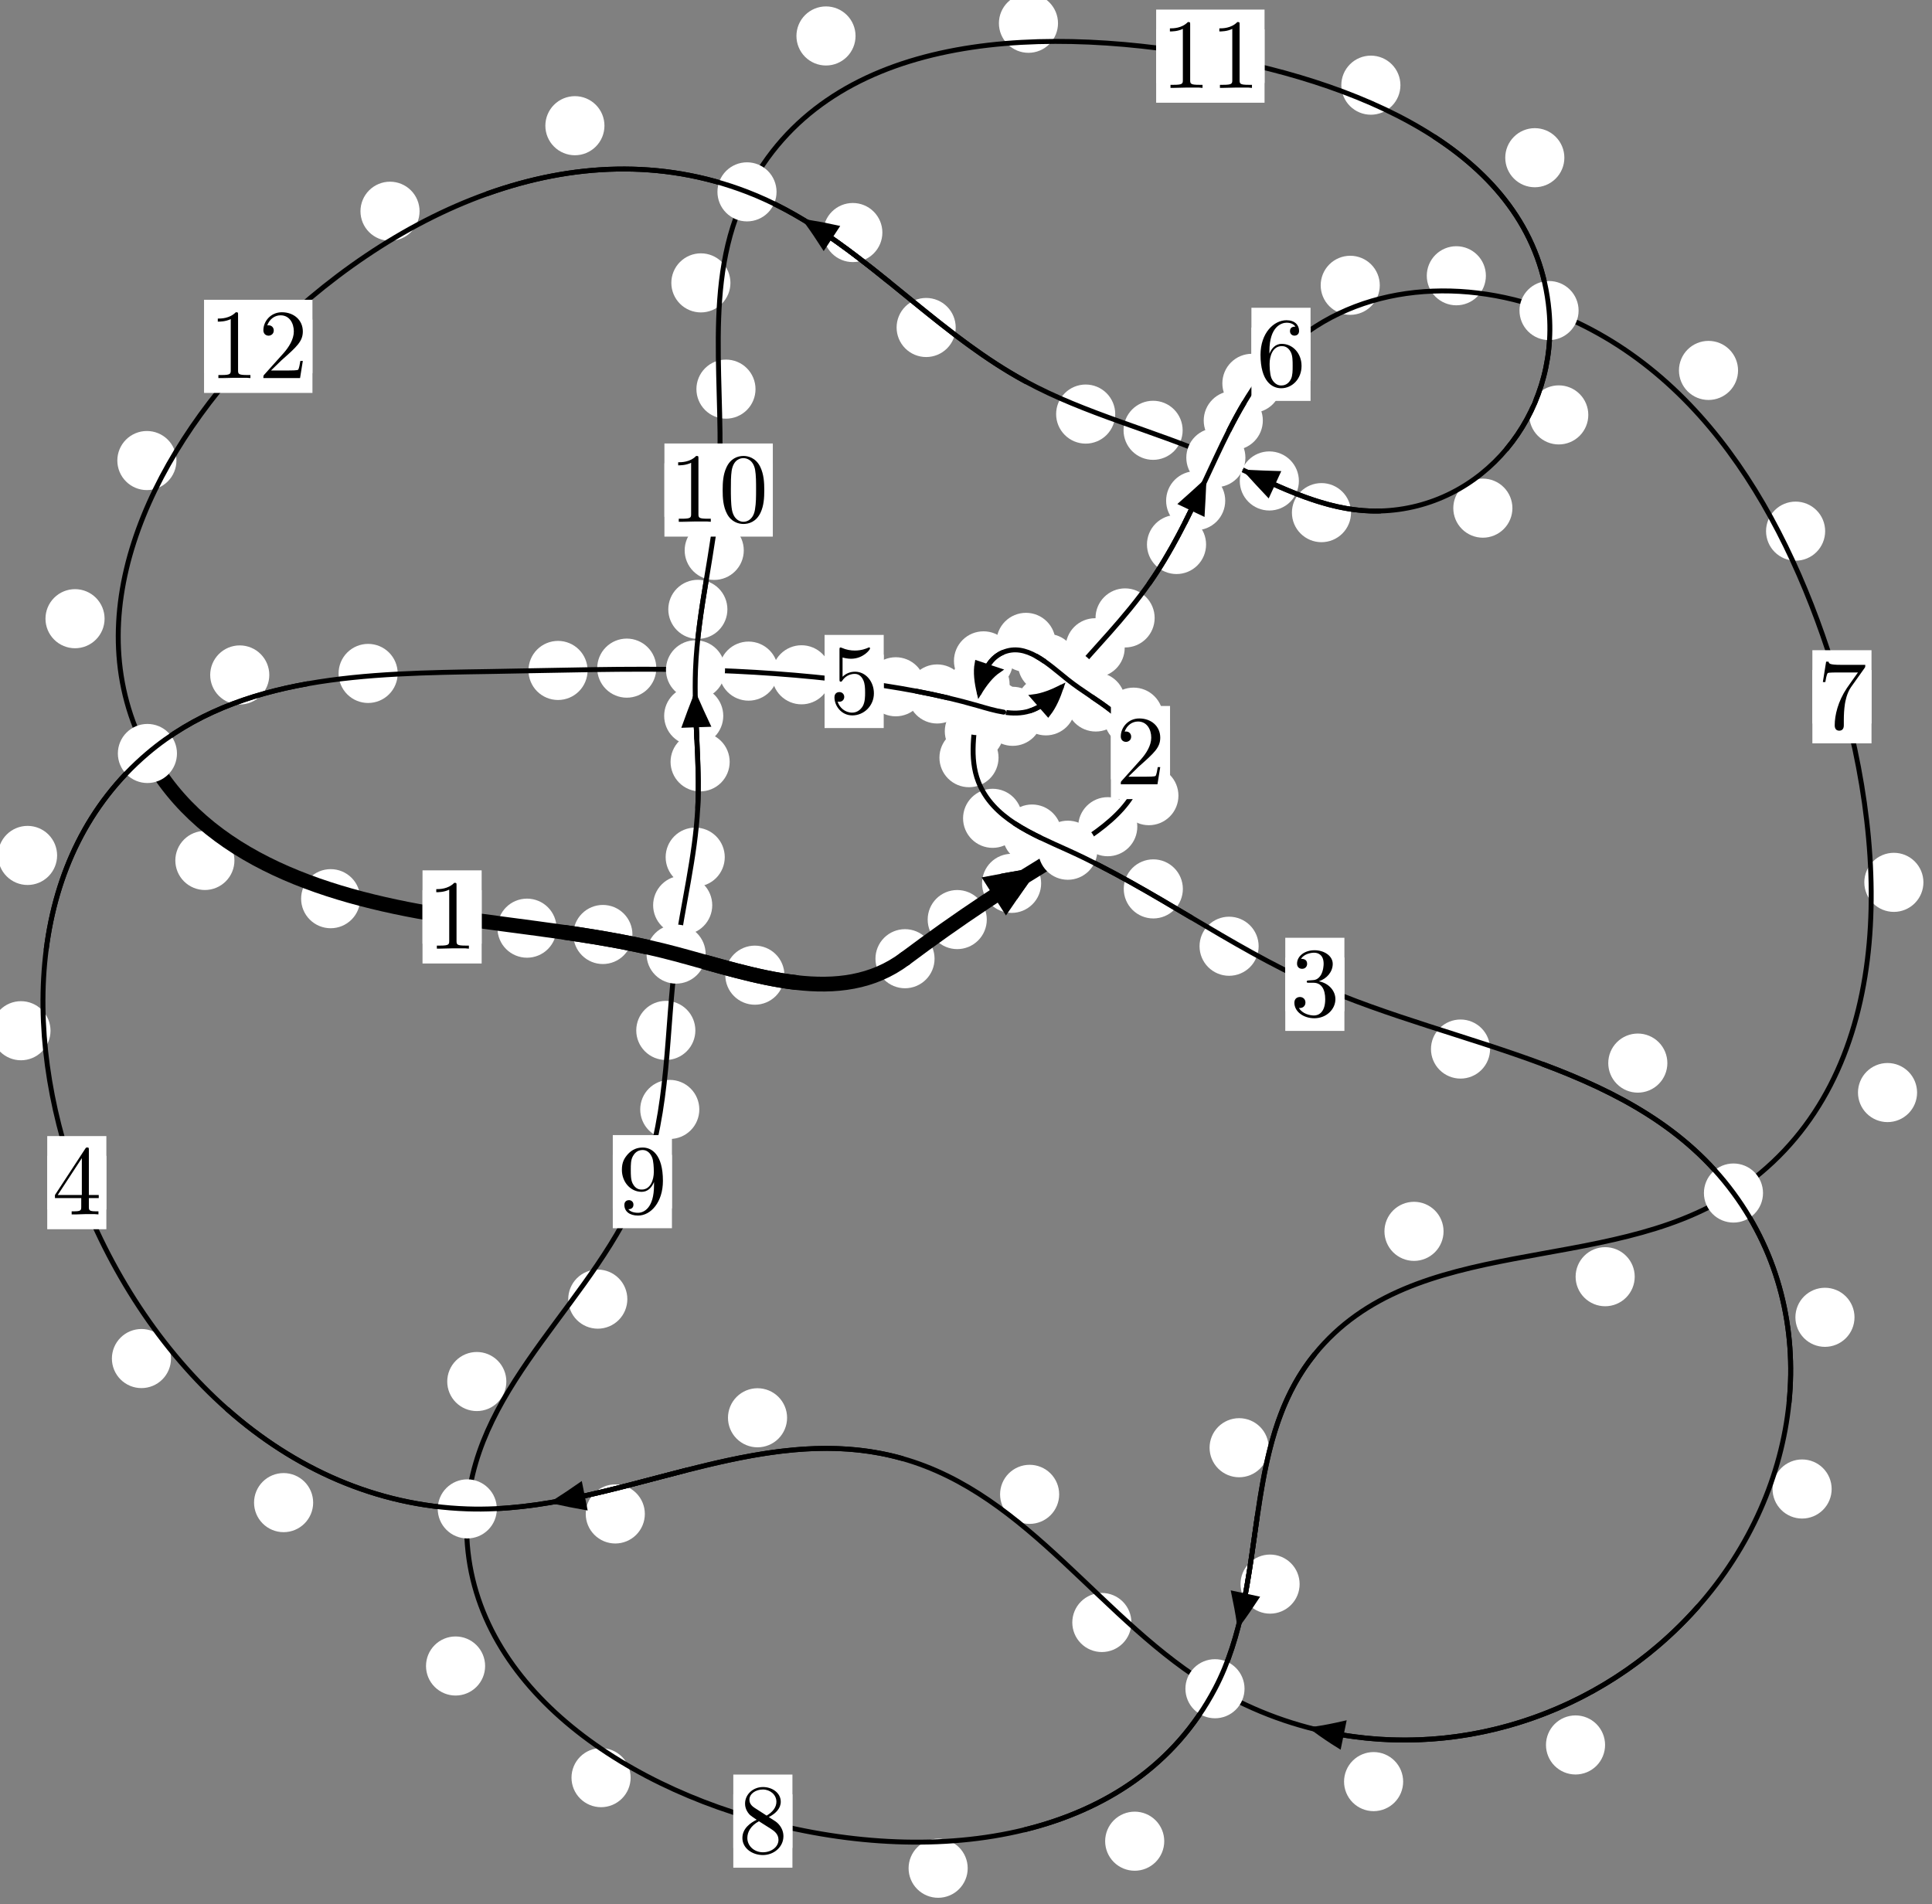 <?xml version="1.0"?>
<!-- Created by MetaPost 1.999 on 2021.07.05:2354 -->
<svg version="1.1" xmlns="http://www.w3.org/2000/svg" xmlns:xlink="http://www.w3.org/1999/xlink" width="195.403" height="192.596" viewBox="0 0 195.403 192.596">
<rect x="0" y="0" width="195.403" height="192.596" fill="#808080" stroke="none"/>
<!-- Original BoundingBox: -108.868408 -105.961380 86.534668 86.635117 -->
  <defs>
    <g transform="scale(0.01,0.01)" id="GLYPHcmr10_48">
      <path style="fill-rule: evenodd;" d="M460 -320C460 -400,455 -480,420 -554C374 -650,292 -666,250 -666C190 -666,117 -640,76 -547C44 -478,39 -400,39 -320C39 -245,43 -155,84 -79C127 2,200 22,249 22C303 22,379 1,423 -94C455 -163,460 -241,460 -320M249 -0C210 -0,151 -25,133 -121C122 -181,122 -273,122 -332C122 -396,122 -462,130 -516C149 -635,224 -644,249 -644C282 -644,348 -626,367 -527C377 -471,377 -395,377 -332C377 -257,377 -189,366 -125C351 -30,294 -0,249 -0"></path>
    </g>
    <g transform="scale(0.01,0.01)" id="GLYPHcmr10_49">
      <path style="fill-rule: evenodd;" d="M294 -640C294 -664,294 -666,271 -666C209 -602,121 -602,89 -602L89 -571C109 -571,168 -571,220 -597L220 -79C220 -43,217 -31,127 -31L95 -31L95 -0L257 -0L130 -3L217 -3L257 -3L297 -3L384 -3L419 -0L419 -31L387 -31C297 -31,294 -42,294 -79"></path>
    </g>
    <g transform="scale(0.01,0.01)" id="GLYPHcmr10_50">
      <path style="fill-rule: evenodd;" d="M127 -77L233 -180C389 -318,449 -372,449 -472C449 -586,359 -666,237 -666C124 -666,50 -574,50 -485C50 -429,100 -429,103 -429C120 -429,155 -441,155 -482C155 -508,137 -534,102 -534C94 -534,92 -534,89 -533C112 -598,166 -635,224 -635C315 -635,358 -554,358 -472C358 -392,308 -313,253 -251L61 -37C50 -26,50 -24,50 -0L421 -0L449 -174L424 -174C419 -144,412 -100,402 -85C395 -77,329 -77,307 -77"></path>
    </g>
    <g transform="scale(0.01,0.01)" id="GLYPHcmr10_51">
      <path style="fill-rule: evenodd;" d="M290 -352C372 -379,430 -449,430 -528C430 -610,342 -666,246 -666C145 -666,69 -606,69 -530C69 -497,91 -478,120 -478C151 -478,171 -500,171 -529C171 -579,124 -579,109 -579C140 -628,206 -641,242 -641C283 -641,338 -619,338 -529C338 -517,336 -459,310 -415C280 -367,246 -364,221 -363C213 -362,189 -360,182 -360C174 -359,167 -358,167 -348C167 -337,174 -337,191 -337L235 -337C317 -337,354 -269,354 -171C354 -35,285 -6,241 -6C198 -6,123 -23,88 -82C123 -77,154 -99,154 -137C154 -173,127 -193,98 -193C74 -193,42 -179,42 -135C42 -44,135 22,244 22C366 22,457 -69,457 -171C457 -253,394 -331,290 -352"></path>
    </g>
    <g transform="scale(0.01,0.01)" id="GLYPHcmr10_52">
      <path style="fill-rule: evenodd;" d="M294 -165L294 -78C294 -42,292 -31,218 -31L197 -31L197 -0L332 -0L238 -3L290 -3L332 -3L374 -3L427 -3L468 -0L468 -31L447 -31C373 -31,371 -42,371 -78L371 -165L471 -165L471 -196L371 -196L371 -651C371 -671,371 -677,355 -677C346 -677,343 -677,335 -665L28 -196L28 -165M300 -196L56 -196L300 -569"></path>
    </g>
    <g transform="scale(0.01,0.01)" id="GLYPHcmr10_53">
      <path style="fill-rule: evenodd;" d="M449 -201C449 -320,367 -420,259 -420C211 -420,168 -404,132 -369L132 -564C152 -558,185 -551,217 -551C340 -551,410 -642,410 -655C410 -661,407 -666,400 -666C399 -666,397 -666,392 -663C372 -654,323 -634,256 -634C216 -634,170 -641,123 -662C115 -665,113 -665,111 -665C101 -665,101 -657,101 -641L101 -345C101 -327,101 -319,115 -319C122 -319,124 -322,128 -328C139 -344,176 -398,257 -398C309 -398,334 -352,342 -334C358 -297,360 -258,360 -208C360 -173,360 -113,336 -71C312 -32,275 -6,229 -6C156 -6,99 -59,82 -118C85 -117,88 -116,99 -116C132 -116,149 -141,149 -165C149 -189,132 -214,99 -214C85 -214,50 -207,50 -161C50 -75,119 22,231 22C347 22,449 -74,449 -201"></path>
    </g>
    <g transform="scale(0.01,0.01)" id="GLYPHcmr10_54">
      <path style="fill-rule: evenodd;" d="M132 -328L132 -352C132 -605,256 -641,307 -641C331 -641,373 -635,395 -601C380 -601,340 -601,340 -556C340 -525,364 -510,386 -510C402 -510,432 -519,432 -558C432 -618,388 -666,305 -666C177 -666,42 -537,42 -316C42 -49,158 22,251 22C362 22,457 -72,457 -204C457 -331,368 -427,257 -427C189 -427,152 -376,132 -328M251 -6C188 -6,158 -66,152 -81C134 -128,134 -208,134 -226C134 -304,166 -404,256 -404C272 -404,318 -404,349 -342C367 -305,367 -254,367 -205C367 -157,367 -107,350 -71C320 -11,274 -6,251 -6"></path>
    </g>
    <g transform="scale(0.01,0.01)" id="GLYPHcmr10_55">
      <path style="fill-rule: evenodd;" d="M476 -609C485 -621,485 -623,485 -644L242 -644C120 -644,118 -657,114 -676L89 -676L56 -470L81 -470C84 -486,93 -549,106 -561C113 -567,191 -567,204 -567L411 -567C400 -551,321 -442,299 -409C209 -274,176 -135,176 -33C176 -23,176 22,222 22C268 22,268 -23,268 -33L268 -84C268 -139,271 -194,279 -248C283 -271,297 -357,341 -419"></path>
    </g>
    <g transform="scale(0.01,0.01)" id="GLYPHcmr10_56">
      <path style="fill-rule: evenodd;" d="M163 -457C117 -487,113 -521,113 -538C113 -599,178 -641,249 -641C322 -641,386 -589,386 -517C386 -460,347 -412,287 -377M309 -362C381 -399,430 -451,430 -517C430 -609,341 -666,250 -666C150 -666,69 -592,69 -499C69 -481,71 -436,113 -389C124 -377,161 -352,186 -335C128 -306,42 -250,42 -151C42 -45,144 22,249 22C362 22,457 -61,457 -168C457 -204,446 -249,408 -291C389 -312,373 -322,309 -362M209 -320L332 -242C360 -223,407 -193,407 -132C407 -58,332 -6,250 -6C164 -6,92 -68,92 -151C92 -209,124 -273,209 -320"></path>
    </g>
    <g transform="scale(0.01,0.01)" id="GLYPHcmr10_57">
      <path style="fill-rule: evenodd;" d="M367 -318L367 -286C367 -52,263 -6,205 -6C188 -6,134 -8,107 -42C151 -42,159 -71,159 -88C159 -119,135 -134,113 -134C97 -134,67 -125,67 -86C67 -19,121 22,206 22C335 22,457 -114,457 -329C457 -598,342 -666,253 -666C198 -666,149 -648,106 -603C65 -558,42 -516,42 -441C42 -316,130 -218,242 -218C303 -218,344 -260,367 -318M243 -241C227 -241,181 -241,150 -304C132 -341,132 -391,132 -440C132 -494,132 -541,153 -578C180 -628,218 -641,253 -641C299 -641,332 -607,349 -562C361 -530,365 -467,365 -421C365 -338,331 -241,243 -241"></path>
    </g>
  </defs>
  <path d="M99.804 93.014C99.804 92.222,99.489 91.462,98.928 90.901C98.368 90.341,97.607 90.026,96.815 90.026C96.022 90.026,95.262 90.341,94.701 90.901C94.141 91.462,93.826 92.222,93.826 93.014C93.826 93.807,94.141 94.567,94.701 95.128C95.262 95.688,96.022 96.003,96.815 96.003C97.607 96.003,98.368 95.688,98.928 95.128C99.489 94.567,99.804 93.807,99.804 93.014Z" style="fill: rgb(100%,100%,100%);stroke: none;"></path>
  <path d="M94.521 96.973C94.521 96.181,94.206 95.42,93.646 94.86C93.085 94.299,92.325 93.985,91.532 93.985C90.74 93.985,89.979 94.299,89.419 94.86C88.858 95.42,88.544 96.181,88.544 96.973C88.544 97.766,88.858 98.526,89.419 99.087C89.979 99.647,90.74 99.962,91.532 99.962C92.325 99.962,93.085 99.647,93.646 99.087C94.206 98.526,94.521 97.766,94.521 96.973Z" style="fill: rgb(100%,100%,100%);stroke: none;"></path>
  <path d="M115.027 83.621C115.027 82.828,114.712 82.068,114.151 81.508C113.591 80.947,112.831 80.632,112.038 80.632C111.245 80.632,110.485 80.947,109.925 81.508C109.364 82.068,109.049 82.828,109.049 83.621C109.049 84.414,109.364 85.174,109.925 85.734C110.485 86.295,111.245 86.61,112.038 86.61C112.831 86.61,113.591 86.295,114.151 85.734C114.712 85.174,115.027 84.414,115.027 83.621Z" style="fill: rgb(100%,100%,100%);stroke: none;"></path>
  <path d="M105.301 89.351C105.301 88.558,104.986 87.798,104.426 87.238C103.865 86.677,103.105 86.362,102.312 86.362C101.52 86.362,100.76 86.677,100.199 87.238C99.639 87.798,99.324 88.558,99.324 89.351C99.324 90.144,99.639 90.904,100.199 91.464C100.76 92.025,101.52 92.34,102.312 92.34C103.105 92.34,103.865 92.025,104.426 91.464C104.986 90.904,105.301 90.144,105.301 89.351Z" style="fill: rgb(100%,100%,100%);stroke: none;"></path>
  <path d="M117.638 72.541C117.638 71.749,117.323 70.988,116.762 70.428C116.202 69.867,115.442 69.552,114.649 69.552C113.856 69.552,113.096 69.867,112.536 70.428C111.975 70.988,111.66 71.749,111.66 72.541C111.66 73.334,111.975 74.094,112.536 74.655C113.096 75.215,113.856 75.53,114.649 75.53C115.442 75.53,116.202 75.215,116.762 74.655C117.323 74.094,117.638 73.334,117.638 72.541Z" style="fill: rgb(100%,100%,100%);stroke: none;"></path>
  <path d="M119.187 80.481C119.187 79.688,118.873 78.928,118.312 78.368C117.752 77.807,116.991 77.492,116.199 77.492C115.406 77.492,114.646 77.807,114.085 78.368C113.525 78.928,113.21 79.688,113.21 80.481C113.21 81.274,113.525 82.034,114.085 82.594C114.646 83.155,115.406 83.47,116.199 83.47C116.991 83.47,117.752 83.155,118.312 82.594C118.873 82.034,119.187 81.274,119.187 80.481Z" style="fill: rgb(100%,100%,100%);stroke: none;"></path>
  <path d="M108.925 67.107C108.925 66.314,108.61 65.554,108.05 64.994C107.489 64.433,106.729 64.118,105.936 64.118C105.144 64.118,104.384 64.433,103.823 64.994C103.263 65.554,102.948 66.314,102.948 67.107C102.948 67.9,103.263 68.66,103.823 69.22C104.384 69.781,105.144 70.096,105.936 70.096C106.729 70.096,107.489 69.781,108.05 69.22C108.61 68.66,108.925 67.9,108.925 67.107Z" style="fill: rgb(100%,100%,100%);stroke: none;"></path>
  <path d="M113.81 71.005C113.81 70.212,113.495 69.452,112.935 68.892C112.374 68.331,111.614 68.016,110.821 68.016C110.029 68.016,109.269 68.331,108.708 68.892C108.148 69.452,107.833 70.212,107.833 71.005C107.833 71.798,108.148 72.558,108.708 73.118C109.269 73.679,110.029 73.994,110.821 73.994C111.614 73.994,112.374 73.679,112.935 73.118C113.495 72.558,113.81 71.798,113.81 71.005Z" style="fill: rgb(100%,100%,100%);stroke: none;"></path>
  <path d="M102.46 66.846C102.46 66.054,102.145 65.293,101.585 64.733C101.024 64.172,100.264 63.858,99.472 63.858C98.679 63.858,97.919 64.172,97.358 64.733C96.798 65.293,96.483 66.054,96.483 66.846C96.483 67.639,96.798 68.399,97.358 68.96C97.919 69.52,98.679 69.835,99.472 69.835C100.264 69.835,101.024 69.52,101.585 68.96C102.145 68.399,102.46 67.639,102.46 66.846Z" style="fill: rgb(100%,100%,100%);stroke: none;"></path>
  <path d="M106.756 64.976C106.756 64.183,106.441 63.423,105.88 62.862C105.32 62.302,104.56 61.987,103.767 61.987C102.974 61.987,102.214 62.302,101.654 62.862C101.093 63.423,100.778 64.183,100.778 64.976C100.778 65.768,101.093 66.529,101.654 67.089C102.214 67.649,102.974 67.964,103.767 67.964C104.56 67.964,105.32 67.649,105.88 67.089C106.441 66.529,106.756 65.768,106.756 64.976Z" style="fill: rgb(100%,100%,100%);stroke: none;"></path>
  <path d="M101.534 73.964C101.534 73.172,101.219 72.411,100.659 71.851C100.098 71.29,99.338 70.976,98.546 70.976C97.753 70.976,96.993 71.29,96.432 71.851C95.872 72.411,95.557 73.172,95.557 73.964C95.557 74.757,95.872 75.517,96.432 76.078C96.993 76.638,97.753 76.953,98.546 76.953C99.338 76.953,100.098 76.638,100.659 76.078C101.219 75.517,101.534 74.757,101.534 73.964Z" style="fill: rgb(100%,100%,100%);stroke: none;"></path>
  <path d="M102.11 69.221C102.11 68.428,101.796 67.668,101.235 67.108C100.675 66.547,99.914 66.232,99.122 66.232C98.329 66.232,97.569 66.547,97.008 67.108C96.448 67.668,96.133 68.428,96.133 69.221C96.133 70.014,96.448 70.774,97.008 71.334C97.569 71.895,98.329 72.21,99.122 72.21C99.914 72.21,100.675 71.895,101.235 71.334C101.796 70.774,102.11 70.014,102.11 69.221Z" style="fill: rgb(100%,100%,100%);stroke: none;"></path>
  <path d="M103.383 82.772C103.383 81.98,103.068 81.22,102.507 80.659C101.947 80.099,101.187 79.784,100.394 79.784C99.601 79.784,98.841 80.099,98.281 80.659C97.72 81.22,97.405 81.98,97.405 82.772C97.405 83.565,97.72 84.325,98.281 84.886C98.841 85.446,99.601 85.761,100.394 85.761C101.187 85.761,101.947 85.446,102.507 84.886C103.068 84.325,103.383 83.565,103.383 82.772Z" style="fill: rgb(100%,100%,100%);stroke: none;"></path>
  <path d="M100.992 76.637C100.992 75.844,100.677 75.084,100.117 74.523C99.556 73.963,98.796 73.648,98.003 73.648C97.211 73.648,96.451 73.963,95.89 74.523C95.33 75.084,95.015 75.844,95.015 76.637C95.015 77.429,95.33 78.19,95.89 78.75C96.451 79.311,97.211 79.626,98.003 79.626C98.796 79.626,99.556 79.311,100.117 78.75C100.677 78.19,100.992 77.429,100.992 76.637Z" style="fill: rgb(100%,100%,100%);stroke: none;"></path>
  <path d="M119.635 89.912C119.635 89.119,119.32 88.359,118.759 87.799C118.199 87.238,117.438 86.923,116.646 86.923C115.853 86.923,115.093 87.238,114.532 87.799C113.972 88.359,113.657 89.119,113.657 89.912C113.657 90.705,113.972 91.465,114.532 92.025C115.093 92.586,115.853 92.901,116.646 92.901C117.438 92.901,118.199 92.586,118.759 92.025C119.32 91.465,119.635 90.705,119.635 89.912Z" style="fill: rgb(100%,100%,100%);stroke: none;"></path>
  <path d="M107.372 84.364C107.372 83.571,107.057 82.811,106.497 82.25C105.936 81.69,105.176 81.375,104.383 81.375C103.591 81.375,102.831 81.69,102.27 82.25C101.71 82.811,101.395 83.571,101.395 84.364C101.395 85.156,101.71 85.917,102.27 86.477C102.831 87.037,103.591 87.352,104.383 87.352C105.176 87.352,105.936 87.037,106.497 86.477C107.057 85.917,107.372 85.156,107.372 84.364Z" style="fill: rgb(100%,100%,100%);stroke: none;"></path>
  <path d="M150.706 106.111C150.706 105.319,150.391 104.559,149.831 103.998C149.271 103.438,148.51 103.123,147.718 103.123C146.925 103.123,146.165 103.438,145.604 103.998C145.044 104.559,144.729 105.319,144.729 106.111C144.729 106.904,145.044 107.664,145.604 108.225C146.165 108.785,146.925 109.1,147.718 109.1C148.51 109.1,149.271 108.785,149.831 108.225C150.391 107.664,150.706 106.904,150.706 106.111Z" style="fill: rgb(100%,100%,100%);stroke: none;"></path>
  <path d="M127.299 95.712C127.299 94.92,126.984 94.16,126.424 93.599C125.863 93.039,125.103 92.724,124.31 92.724C123.518 92.724,122.758 93.039,122.197 93.599C121.637 94.16,121.322 94.92,121.322 95.712C121.322 96.505,121.637 97.265,122.197 97.826C122.758 98.386,123.518 98.701,124.31 98.701C125.103 98.701,125.863 98.386,126.424 97.826C126.984 97.265,127.299 96.505,127.299 95.712Z" style="fill: rgb(100%,100%,100%);stroke: none;"></path>
  <path d="M187.565 133.245C187.565 132.453,187.25 131.692,186.69 131.132C186.129 130.572,185.369 130.257,184.576 130.257C183.784 130.257,183.024 130.572,182.463 131.132C181.903 131.692,181.588 132.453,181.588 133.245C181.588 134.038,181.903 134.798,182.463 135.359C183.024 135.919,183.784 136.234,184.576 136.234C185.369 136.234,186.129 135.919,186.69 135.359C187.25 134.798,187.565 134.038,187.565 133.245Z" style="fill: rgb(100%,100%,100%);stroke: none;"></path>
  <path d="M168.637 107.532C168.637 106.739,168.323 105.979,167.762 105.419C167.202 104.858,166.441 104.543,165.649 104.543C164.856 104.543,164.096 104.858,163.535 105.419C162.975 105.979,162.66 106.739,162.66 107.532C162.66 108.325,162.975 109.085,163.535 109.645C164.096 110.206,164.856 110.521,165.649 110.521C166.441 110.521,167.202 110.206,167.762 109.645C168.323 109.085,168.637 108.325,168.637 107.532Z" style="fill: rgb(100%,100%,100%);stroke: none;"></path>
  <path d="M162.338 176.501C162.338 175.709,162.023 174.949,161.463 174.388C160.902 173.828,160.142 173.513,159.349 173.513C158.557 173.513,157.797 173.828,157.236 174.388C156.676 174.949,156.361 175.709,156.361 176.501C156.361 177.294,156.676 178.054,157.236 178.615C157.797 179.175,158.557 179.49,159.349 179.49C160.142 179.49,160.902 179.175,161.463 178.615C162.023 178.054,162.338 177.294,162.338 176.501Z" style="fill: rgb(100%,100%,100%);stroke: none;"></path>
  <path d="M185.254 150.612C185.254 149.819,184.939 149.059,184.378 148.498C183.818 147.938,183.058 147.623,182.265 147.623C181.472 147.623,180.712 147.938,180.152 148.498C179.591 149.059,179.276 149.819,179.276 150.612C179.276 151.404,179.591 152.165,180.152 152.725C180.712 153.286,181.472 153.601,182.265 153.601C183.058 153.601,183.818 153.286,184.378 152.725C184.939 152.165,185.254 151.404,185.254 150.612Z" style="fill: rgb(100%,100%,100%);stroke: none;"></path>
  <path d="M114.43 164.115C114.43 163.322,114.115 162.562,113.555 162.002C112.994 161.441,112.234 161.126,111.441 161.126C110.649 161.126,109.889 161.441,109.328 162.002C108.768 162.562,108.453 163.322,108.453 164.115C108.453 164.908,108.768 165.668,109.328 166.228C109.889 166.789,110.649 167.104,111.441 167.104C112.234 167.104,112.994 166.789,113.555 166.228C114.115 165.668,114.43 164.908,114.43 164.115Z" style="fill: rgb(100%,100%,100%);stroke: none;"></path>
  <path d="M141.915 180.21C141.915 179.417,141.601 178.657,141.04 178.096C140.48 177.536,139.719 177.221,138.927 177.221C138.134 177.221,137.374 177.536,136.813 178.096C136.253 178.657,135.938 179.417,135.938 180.21C135.938 181.002,136.253 181.762,136.813 182.323C137.374 182.883,138.134 183.198,138.927 183.198C139.719 183.198,140.48 182.883,141.04 182.323C141.601 181.762,141.915 181.002,141.915 180.21Z" style="fill: rgb(100%,100%,100%);stroke: none;"></path>
  <path d="M79.606 143.407C79.606 142.615,79.291 141.855,78.73 141.294C78.17 140.734,77.41 140.419,76.617 140.419C75.824 140.419,75.064 140.734,74.504 141.294C73.943 141.855,73.628 142.615,73.628 143.407C73.628 144.2,73.943 144.96,74.504 145.521C75.064 146.081,75.824 146.396,76.617 146.396C77.41 146.396,78.17 146.081,78.73 145.521C79.291 144.96,79.606 144.2,79.606 143.407Z" style="fill: rgb(100%,100%,100%);stroke: none;"></path>
  <path d="M107.125 151.153C107.125 150.36,106.81 149.6,106.25 149.039C105.689 148.479,104.929 148.164,104.137 148.164C103.344 148.164,102.584 148.479,102.023 149.039C101.463 149.6,101.148 150.36,101.148 151.153C101.148 151.945,101.463 152.705,102.023 153.266C102.584 153.826,103.344 154.141,104.137 154.141C104.929 154.141,105.689 153.826,106.25 153.266C106.81 152.705,107.125 151.945,107.125 151.153Z" style="fill: rgb(100%,100%,100%);stroke: none;"></path>
  <path d="M31.673 151.99C31.673 151.197,31.358 150.437,30.797 149.877C30.237 149.316,29.477 149.001,28.684 149.001C27.891 149.001,27.131 149.316,26.57 149.877C26.01 150.437,25.695 151.197,25.695 151.99C25.695 152.783,26.01 153.543,26.57 154.103C27.131 154.664,27.891 154.979,28.684 154.979C29.477 154.979,30.237 154.664,30.797 154.103C31.358 153.543,31.673 152.783,31.673 151.99Z" style="fill: rgb(100%,100%,100%);stroke: none;"></path>
  <path d="M65.219 153.135C65.219 152.342,64.904 151.582,64.344 151.022C63.783 150.461,63.023 150.146,62.231 150.146C61.438 150.146,60.678 150.461,60.117 151.022C59.557 151.582,59.242 152.342,59.242 153.135C59.242 153.928,59.557 154.688,60.117 155.248C60.678 155.809,61.438 156.124,62.231 156.124C63.023 156.124,63.783 155.809,64.344 155.248C64.904 154.688,65.219 153.928,65.219 153.135Z" style="fill: rgb(100%,100%,100%);stroke: none;"></path>
  <path d="M5.109 104.258C5.109 103.465,4.794 102.705,4.234 102.145C3.673 101.584,2.913 101.269,2.12 101.269C1.328 101.269,0.567 101.584,0.007 102.145C-0.553 102.705,-0.868 103.465,-0.868 104.258C-0.868 105.051,-0.553 105.811,0.007 106.371C0.567 106.932,1.328 107.247,2.12 107.247C2.913 107.247,3.673 106.932,4.234 106.371C4.794 105.811,5.109 105.051,5.109 104.258Z" style="fill: rgb(100%,100%,100%);stroke: none;"></path>
  <path d="M17.294 137.417C17.294 136.624,16.979 135.864,16.419 135.304C15.858 134.743,15.098 134.428,14.305 134.428C13.513 134.428,12.753 134.743,12.192 135.304C11.632 135.864,11.317 136.624,11.317 137.417C11.317 138.21,11.632 138.97,12.192 139.53C12.753 140.091,13.513 140.406,14.305 140.406C15.098 140.406,15.858 140.091,16.419 139.53C16.979 138.97,17.294 138.21,17.294 137.417Z" style="fill: rgb(100%,100%,100%);stroke: none;"></path>
  <path d="M27.237 68.271C27.237 67.478,26.922 66.718,26.361 66.157C25.801 65.597,25.041 65.282,24.248 65.282C23.455 65.282,22.695 65.597,22.135 66.157C21.574 66.718,21.259 67.478,21.259 68.271C21.259 69.063,21.574 69.823,22.135 70.384C22.695 70.944,23.455 71.259,24.248 71.259C25.041 71.259,25.801 70.944,26.361 70.384C26.922 69.823,27.237 69.063,27.237 68.271Z" style="fill: rgb(100%,100%,100%);stroke: none;"></path>
  <path d="M5.776 86.527C5.776 85.734,5.461 84.974,4.901 84.414C4.34 83.853,3.58 83.538,2.788 83.538C1.995 83.538,1.235 83.853,0.674 84.414C0.114 84.974,-0.201 85.734,-0.201 86.527C-0.201 87.32,0.114 88.08,0.674 88.64C1.235 89.201,1.995 89.516,2.788 89.516C3.58 89.516,4.34 89.201,4.901 88.64C5.461 88.08,5.776 87.32,5.776 86.527Z" style="fill: rgb(100%,100%,100%);stroke: none;"></path>
  <path d="M59.427 67.815C59.427 67.023,59.113 66.263,58.552 65.702C57.992 65.142,57.231 64.827,56.439 64.827C55.646 64.827,54.886 65.142,54.325 65.702C53.765 66.263,53.45 67.023,53.45 67.815C53.45 68.608,53.765 69.368,54.325 69.929C54.886 70.489,55.646 70.804,56.439 70.804C57.231 70.804,57.992 70.489,58.552 69.929C59.113 69.368,59.427 68.608,59.427 67.815Z" style="fill: rgb(100%,100%,100%);stroke: none;"></path>
  <path d="M40.222 68.117C40.222 67.325,39.907 66.564,39.346 66.004C38.786 65.443,38.025 65.129,37.233 65.129C36.44 65.129,35.68 65.443,35.119 66.004C34.559 66.564,34.244 67.325,34.244 68.117C34.244 68.91,34.559 69.67,35.119 70.231C35.68 70.791,36.44 71.106,37.233 71.106C38.025 71.106,38.786 70.791,39.346 70.231C39.907 69.67,40.222 68.91,40.222 68.117Z" style="fill: rgb(100%,100%,100%);stroke: none;"></path>
  <path d="M78.697 67.884C78.697 67.091,78.382 66.331,77.821 65.77C77.261 65.21,76.5 64.895,75.708 64.895C74.915 64.895,74.155 65.21,73.594 65.77C73.034 66.331,72.719 67.091,72.719 67.884C72.719 68.676,73.034 69.437,73.594 69.997C74.155 70.558,74.915 70.872,75.708 70.872C76.5 70.872,77.261 70.558,77.821 69.997C78.382 69.437,78.697 68.676,78.697 67.884Z" style="fill: rgb(100%,100%,100%);stroke: none;"></path>
  <path d="M66.38 67.582C66.38 66.789,66.065 66.029,65.505 65.469C64.944 64.908,64.184 64.593,63.392 64.593C62.599 64.593,61.839 64.908,61.278 65.469C60.718 66.029,60.403 66.789,60.403 67.582C60.403 68.375,60.718 69.135,61.278 69.695C61.839 70.256,62.599 70.571,63.392 70.571C64.184 70.571,64.944 70.256,65.505 69.695C66.065 69.135,66.38 68.375,66.38 67.582Z" style="fill: rgb(100%,100%,100%);stroke: none;"></path>
  <path d="M93.585 69.467C93.585 68.675,93.27 67.915,92.71 67.354C92.149 66.794,91.389 66.479,90.596 66.479C89.804 66.479,89.044 66.794,88.483 67.354C87.923 67.915,87.608 68.675,87.608 69.467C87.608 70.26,87.923 71.02,88.483 71.581C89.044 72.141,89.804 72.456,90.596 72.456C91.389 72.456,92.149 72.141,92.71 71.581C93.27 71.02,93.585 70.26,93.585 69.467Z" style="fill: rgb(100%,100%,100%);stroke: none;"></path>
  <path d="M84.053 68.255C84.053 67.463,83.738 66.702,83.178 66.142C82.617 65.582,81.857 65.267,81.065 65.267C80.272 65.267,79.512 65.582,78.951 66.142C78.391 66.702,78.076 67.463,78.076 68.255C78.076 69.048,78.391 69.808,78.951 70.369C79.512 70.929,80.272 71.244,81.065 71.244C81.857 71.244,82.617 70.929,83.178 70.369C83.738 69.808,84.053 69.048,84.053 68.255Z" style="fill: rgb(100%,100%,100%);stroke: none;"></path>
  <path d="M103.597 71.875C103.597 71.082,103.282 70.322,102.722 69.761C102.161 69.201,101.401 68.886,100.608 68.886C99.816 68.886,99.055 69.201,98.495 69.761C97.934 70.322,97.62 71.082,97.62 71.875C97.62 72.667,97.934 73.427,98.495 73.988C99.055 74.548,99.816 74.863,100.608 74.863C101.401 74.863,102.161 74.548,102.722 73.988C103.282 73.427,103.597 72.667,103.597 71.875Z" style="fill: rgb(100%,100%,100%);stroke: none;"></path>
  <path d="M97.773 70.194C97.773 69.401,97.458 68.641,96.897 68.081C96.337 67.52,95.577 67.205,94.784 67.205C93.991 67.205,93.231 67.52,92.671 68.081C92.11 68.641,91.795 69.401,91.795 70.194C91.795 70.987,92.11 71.747,92.671 72.307C93.231 72.868,93.991 73.183,94.784 73.183C95.577 73.183,96.337 72.868,96.897 72.307C97.458 71.747,97.773 70.987,97.773 70.194Z" style="fill: rgb(100%,100%,100%);stroke: none;"></path>
  <path d="M108.768 71.396C108.768 70.604,108.453 69.844,107.893 69.283C107.332 68.723,106.572 68.408,105.779 68.408C104.987 68.408,104.227 68.723,103.666 69.283C103.106 69.844,102.791 70.604,102.791 71.396C102.791 72.189,103.106 72.949,103.666 73.51C104.227 74.07,104.987 74.385,105.779 74.385C106.572 74.385,107.332 74.07,107.893 73.51C108.453 72.949,108.768 72.189,108.768 71.396Z" style="fill: rgb(100%,100%,100%);stroke: none;"></path>
  <path d="M105.414 72.455C105.414 71.662,105.099 70.902,104.538 70.341C103.978 69.781,103.217 69.466,102.425 69.466C101.632 69.466,100.872 69.781,100.311 70.341C99.751 70.902,99.436 71.662,99.436 72.455C99.436 73.247,99.751 74.007,100.311 74.568C100.872 75.128,101.632 75.443,102.425 75.443C103.217 75.443,103.978 75.128,104.538 74.568C105.099 74.007,105.414 73.247,105.414 72.455Z" style="fill: rgb(100%,100%,100%);stroke: none;"></path>
  <path d="M113.753 65.521C113.753 64.728,113.438 63.968,112.878 63.407C112.317 62.847,111.557 62.532,110.764 62.532C109.972 62.532,109.212 62.847,108.651 63.407C108.091 63.968,107.776 64.728,107.776 65.521C107.776 66.313,108.091 67.074,108.651 67.634C109.212 68.195,109.972 68.509,110.764 68.509C111.557 68.509,112.317 68.195,112.878 67.634C113.438 67.074,113.753 66.313,113.753 65.521Z" style="fill: rgb(100%,100%,100%);stroke: none;"></path>
  <path d="M109.89 70.038C109.89 69.246,109.575 68.485,109.015 67.925C108.455 67.365,107.694 67.05,106.902 67.05C106.109 67.05,105.349 67.365,104.788 67.925C104.228 68.485,103.913 69.246,103.913 70.038C103.913 70.831,104.228 71.591,104.788 72.152C105.349 72.712,106.109 73.027,106.902 73.027C107.694 73.027,108.455 72.712,109.015 72.152C109.575 71.591,109.89 70.831,109.89 70.038Z" style="fill: rgb(100%,100%,100%);stroke: none;"></path>
  <path d="M121.983 55.075C121.983 54.283,121.668 53.523,121.107 52.962C120.547 52.402,119.786 52.087,118.994 52.087C118.201 52.087,117.441 52.402,116.88 52.962C116.32 53.523,116.005 54.283,116.005 55.075C116.005 55.868,116.32 56.628,116.88 57.189C117.441 57.749,118.201 58.064,118.994 58.064C119.786 58.064,120.547 57.749,121.107 57.189C121.668 56.628,121.983 55.868,121.983 55.075Z" style="fill: rgb(100%,100%,100%);stroke: none;"></path>
  <path d="M116.781 62.503C116.781 61.71,116.466 60.95,115.905 60.39C115.345 59.829,114.585 59.514,113.792 59.514C112.999 59.514,112.239 59.829,111.679 60.39C111.118 60.95,110.803 61.71,110.803 62.503C110.803 63.296,111.118 64.056,111.679 64.616C112.239 65.177,112.999 65.492,113.792 65.492C114.585 65.492,115.345 65.177,115.905 64.616C116.466 64.056,116.781 63.296,116.781 62.503Z" style="fill: rgb(100%,100%,100%);stroke: none;"></path>
  <path d="M127.723 42.536C127.723 41.743,127.408 40.983,126.848 40.423C126.287 39.862,125.527 39.547,124.734 39.547C123.942 39.547,123.181 39.862,122.621 40.423C122.06 40.983,121.745 41.743,121.745 42.536C121.745 43.329,122.06 44.089,122.621 44.649C123.181 45.21,123.942 45.525,124.734 45.525C125.527 45.525,126.287 45.21,126.848 44.649C127.408 44.089,127.723 43.329,127.723 42.536Z" style="fill: rgb(100%,100%,100%);stroke: none;"></path>
  <path d="M123.919 50.646C123.919 49.853,123.604 49.093,123.044 48.532C122.483 47.972,121.723 47.657,120.93 47.657C120.138 47.657,119.378 47.972,118.817 48.532C118.257 49.093,117.942 49.853,117.942 50.646C117.942 51.438,118.257 52.198,118.817 52.759C119.378 53.319,120.138 53.634,120.93 53.634C121.723 53.634,122.483 53.319,123.044 52.759C123.604 52.198,123.919 51.438,123.919 50.646Z" style="fill: rgb(100%,100%,100%);stroke: none;"></path>
  <path d="M139.552 28.859C139.552 28.066,139.237 27.306,138.677 26.745C138.116 26.185,137.356 25.87,136.563 25.87C135.771 25.87,135.01 26.185,134.45 26.745C133.889 27.306,133.575 28.066,133.575 28.859C133.575 29.651,133.889 30.411,134.45 30.972C135.01 31.532,135.771 31.847,136.563 31.847C137.356 31.847,138.116 31.532,138.677 30.972C139.237 30.411,139.552 29.651,139.552 28.859Z" style="fill: rgb(100%,100%,100%);stroke: none;"></path>
  <path d="M129.606 38.775C129.606 37.982,129.291 37.222,128.731 36.661C128.17 36.101,127.41 35.786,126.617 35.786C125.825 35.786,125.064 36.101,124.504 36.661C123.943 37.222,123.629 37.982,123.629 38.775C123.629 39.567,123.943 40.327,124.504 40.888C125.064 41.448,125.825 41.763,126.617 41.763C127.41 41.763,128.17 41.448,128.731 40.888C129.291 40.327,129.606 39.567,129.606 38.775Z" style="fill: rgb(100%,100%,100%);stroke: none;"></path>
  <path d="M175.787 37.469C175.787 36.676,175.472 35.916,174.912 35.355C174.351 34.795,173.591 34.48,172.799 34.48C172.006 34.48,171.246 34.795,170.685 35.355C170.125 35.916,169.81 36.676,169.81 37.469C169.81 38.261,170.125 39.021,170.685 39.582C171.246 40.142,172.006 40.457,172.799 40.457C173.591 40.457,174.351 40.142,174.912 39.582C175.472 39.021,175.787 38.261,175.787 37.469Z" style="fill: rgb(100%,100%,100%);stroke: none;"></path>
  <path d="M150.283 27.894C150.283 27.101,149.968 26.341,149.407 25.78C148.847 25.22,148.087 24.905,147.294 24.905C146.501 24.905,145.741 25.22,145.18 25.78C144.62 26.341,144.305 27.101,144.305 27.894C144.305 28.686,144.62 29.446,145.18 30.007C145.741 30.567,146.501 30.882,147.294 30.882C148.087 30.882,148.847 30.567,149.407 30.007C149.968 29.446,150.283 28.686,150.283 27.894Z" style="fill: rgb(100%,100%,100%);stroke: none;"></path>
  <path d="M194.535 89.249C194.535 88.457,194.22 87.696,193.659 87.136C193.099 86.575,192.339 86.261,191.546 86.261C190.753 86.261,189.993 86.575,189.433 87.136C188.872 87.696,188.557 88.457,188.557 89.249C188.557 90.042,188.872 90.802,189.433 91.363C189.993 91.923,190.753 92.238,191.546 92.238C192.339 92.238,193.099 91.923,193.659 91.363C194.22 90.802,194.535 90.042,194.535 89.249Z" style="fill: rgb(100%,100%,100%);stroke: none;"></path>
  <path d="M184.596 53.726C184.596 52.933,184.282 52.173,183.721 51.612C183.161 51.052,182.4 50.737,181.608 50.737C180.815 50.737,180.055 51.052,179.494 51.612C178.934 52.173,178.619 52.933,178.619 53.726C178.619 54.518,178.934 55.278,179.494 55.839C180.055 56.399,180.815 56.714,181.608 56.714C182.4 56.714,183.161 56.399,183.721 55.839C184.282 55.278,184.596 54.518,184.596 53.726Z" style="fill: rgb(100%,100%,100%);stroke: none;"></path>
  <path d="M165.336 129.138C165.336 128.346,165.021 127.586,164.46 127.025C163.9 126.465,163.14 126.15,162.347 126.15C161.554 126.15,160.794 126.465,160.234 127.025C159.673 127.586,159.358 128.346,159.358 129.138C159.358 129.931,159.673 130.691,160.234 131.252C160.794 131.812,161.554 132.127,162.347 132.127C163.14 132.127,163.9 131.812,164.46 131.252C165.021 130.691,165.336 129.931,165.336 129.138Z" style="fill: rgb(100%,100%,100%);stroke: none;"></path>
  <path d="M193.894 110.512C193.894 109.719,193.579 108.959,193.019 108.399C192.458 107.838,191.698 107.523,190.905 107.523C190.113 107.523,189.352 107.838,188.792 108.399C188.232 108.959,187.917 109.719,187.917 110.512C187.917 111.305,188.232 112.065,188.792 112.625C189.352 113.186,190.113 113.501,190.905 113.501C191.698 113.501,192.458 113.186,193.019 112.625C193.579 112.065,193.894 111.305,193.894 110.512Z" style="fill: rgb(100%,100%,100%);stroke: none;"></path>
  <path d="M128.315 146.437C128.315 145.644,128 144.884,127.44 144.323C126.879 143.763,126.119 143.448,125.326 143.448C124.534 143.448,123.773 143.763,123.213 144.323C122.652 144.884,122.337 145.644,122.337 146.437C122.337 147.229,122.652 147.989,123.213 148.55C123.773 149.11,124.534 149.425,125.326 149.425C126.119 149.425,126.879 149.11,127.44 148.55C128 147.989,128.315 147.229,128.315 146.437Z" style="fill: rgb(100%,100%,100%);stroke: none;"></path>
  <path d="M146.001 124.551C146.001 123.758,145.686 122.998,145.126 122.437C144.565 121.877,143.805 121.562,143.012 121.562C142.22 121.562,141.46 121.877,140.899 122.437C140.339 122.998,140.024 123.758,140.024 124.551C140.024 125.343,140.339 126.103,140.899 126.664C141.46 127.224,142.22 127.539,143.012 127.539C143.805 127.539,144.565 127.224,145.126 126.664C145.686 126.103,146.001 125.343,146.001 124.551Z" style="fill: rgb(100%,100%,100%);stroke: none;"></path>
  <path d="M117.752 186.236C117.752 185.444,117.437 184.684,116.877 184.123C116.316 183.563,115.556 183.248,114.763 183.248C113.971 183.248,113.21 183.563,112.65 184.123C112.09 184.684,111.775 185.444,111.775 186.236C111.775 187.029,112.09 187.789,112.65 188.35C113.21 188.91,113.971 189.225,114.763 189.225C115.556 189.225,116.316 188.91,116.877 188.35C117.437 187.789,117.752 187.029,117.752 186.236Z" style="fill: rgb(100%,100%,100%);stroke: none;"></path>
  <path d="M131.444 160.232C131.444 159.439,131.129 158.679,130.568 158.119C130.008 157.558,129.248 157.243,128.455 157.243C127.662 157.243,126.902 157.558,126.342 158.119C125.781 158.679,125.466 159.439,125.466 160.232C125.466 161.025,125.781 161.785,126.342 162.345C126.902 162.906,127.662 163.221,128.455 163.221C129.248 163.221,130.008 162.906,130.568 162.345C131.129 161.785,131.444 161.025,131.444 160.232Z" style="fill: rgb(100%,100%,100%);stroke: none;"></path>
  <path d="M63.78 179.808C63.78 179.016,63.465 178.256,62.904 177.695C62.344 177.135,61.584 176.82,60.791 176.82C59.998 176.82,59.238 177.135,58.678 177.695C58.117 178.256,57.802 179.016,57.802 179.808C57.802 180.601,58.117 181.361,58.678 181.922C59.238 182.482,59.998 182.797,60.791 182.797C61.584 182.797,62.344 182.482,62.904 181.922C63.465 181.361,63.78 180.601,63.78 179.808Z" style="fill: rgb(100%,100%,100%);stroke: none;"></path>
  <path d="M97.873 188.973C97.873 188.18,97.558 187.42,96.997 186.859C96.437 186.299,95.677 185.984,94.884 185.984C94.091 185.984,93.331 186.299,92.771 186.859C92.21 187.42,91.895 188.18,91.895 188.973C91.895 189.765,92.21 190.525,92.771 191.086C93.331 191.646,94.091 191.961,94.884 191.961C95.677 191.961,96.437 191.646,96.997 191.086C97.558 190.525,97.873 189.765,97.873 188.973Z" style="fill: rgb(100%,100%,100%);stroke: none;"></path>
  <path d="M51.212 139.742C51.212 138.949,50.897 138.189,50.336 137.628C49.776 137.068,49.016 136.753,48.223 136.753C47.43 136.753,46.67 137.068,46.11 137.628C45.549 138.189,45.234 138.949,45.234 139.742C45.234 140.534,45.549 141.294,46.11 141.855C46.67 142.415,47.43 142.73,48.223 142.73C49.016 142.73,49.776 142.415,50.336 141.855C50.897 141.294,51.212 140.534,51.212 139.742Z" style="fill: rgb(100%,100%,100%);stroke: none;"></path>
  <path d="M49.065 168.516C49.065 167.723,48.75 166.963,48.189 166.402C47.629 165.842,46.869 165.527,46.076 165.527C45.283 165.527,44.523 165.842,43.963 166.402C43.402 166.963,43.087 167.723,43.087 168.516C43.087 169.308,43.402 170.069,43.963 170.629C44.523 171.189,45.283 171.504,46.076 171.504C46.869 171.504,47.629 171.189,48.189 170.629C48.75 170.069,49.065 169.308,49.065 168.516Z" style="fill: rgb(100%,100%,100%);stroke: none;"></path>
  <path d="M70.729 112.219C70.729 111.427,70.414 110.667,69.854 110.106C69.293 109.546,68.533 109.231,67.74 109.231C66.948 109.231,66.188 109.546,65.627 110.106C65.067 110.667,64.752 111.427,64.752 112.219C64.752 113.012,65.067 113.772,65.627 114.333C66.188 114.893,66.948 115.208,67.74 115.208C68.533 115.208,69.293 114.893,69.854 114.333C70.414 113.772,70.729 113.012,70.729 112.219Z" style="fill: rgb(100%,100%,100%);stroke: none;"></path>
  <path d="M63.449 131.407C63.449 130.615,63.134 129.854,62.574 129.294C62.013 128.733,61.253 128.418,60.461 128.418C59.668 128.418,58.908 128.733,58.347 129.294C57.787 129.854,57.472 130.615,57.472 131.407C57.472 132.2,57.787 132.96,58.347 133.521C58.908 134.081,59.668 134.396,60.461 134.396C61.253 134.396,62.013 134.081,62.574 133.521C63.134 132.96,63.449 132.2,63.449 131.407Z" style="fill: rgb(100%,100%,100%);stroke: none;"></path>
  <path d="M72.036 91.563C72.036 90.77,71.721 90.01,71.16 89.449C70.6 88.889,69.84 88.574,69.047 88.574C68.254 88.574,67.494 88.889,66.934 89.449C66.373 90.01,66.058 90.77,66.058 91.563C66.058 92.355,66.373 93.115,66.934 93.676C67.494 94.236,68.254 94.551,69.047 94.551C69.84 94.551,70.6 94.236,71.16 93.676C71.721 93.115,72.036 92.355,72.036 91.563Z" style="fill: rgb(100%,100%,100%);stroke: none;"></path>
  <path d="M70.329 104.227C70.329 103.434,70.014 102.674,69.453 102.114C68.893 101.553,68.133 101.238,67.34 101.238C66.547 101.238,65.787 101.553,65.227 102.114C64.666 102.674,64.351 103.434,64.351 104.227C64.351 105.02,64.666 105.78,65.227 106.34C65.787 106.901,66.547 107.216,67.34 107.216C68.133 107.216,68.893 106.901,69.453 106.34C70.014 105.78,70.329 105.02,70.329 104.227Z" style="fill: rgb(100%,100%,100%);stroke: none;"></path>
  <path d="M73.799 77.063C73.799 76.27,73.484 75.51,72.923 74.949C72.363 74.389,71.603 74.074,70.81 74.074C70.017 74.074,69.257 74.389,68.697 74.949C68.136 75.51,67.821 76.27,67.821 77.063C67.821 77.855,68.136 78.616,68.697 79.176C69.257 79.737,70.017 80.051,70.81 80.051C71.603 80.051,72.363 79.737,72.923 79.176C73.484 78.616,73.799 77.855,73.799 77.063Z" style="fill: rgb(100%,100%,100%);stroke: none;"></path>
  <path d="M73.302 86.701C73.302 85.908,72.987 85.148,72.426 84.587C71.866 84.027,71.106 83.712,70.313 83.712C69.52 83.712,68.76 84.027,68.2 84.587C67.639 85.148,67.324 85.908,67.324 86.701C67.324 87.493,67.639 88.253,68.2 88.814C68.76 89.374,69.52 89.689,70.313 89.689C71.106 89.689,71.866 89.374,72.426 88.814C72.987 88.253,73.302 87.493,73.302 86.701Z" style="fill: rgb(100%,100%,100%);stroke: none;"></path>
  <path d="M73.569 61.636C73.569 60.844,73.254 60.084,72.694 59.523C72.133 58.963,71.373 58.648,70.581 58.648C69.788 58.648,69.028 58.963,68.467 59.523C67.907 60.084,67.592 60.844,67.592 61.636C67.592 62.429,67.907 63.189,68.467 63.75C69.028 64.31,69.788 64.625,70.581 64.625C71.373 64.625,72.133 64.31,72.694 63.75C73.254 63.189,73.569 62.429,73.569 61.636Z" style="fill: rgb(100%,100%,100%);stroke: none;"></path>
  <path d="M73.151 72.408C73.151 71.616,72.836 70.856,72.276 70.295C71.715 69.735,70.955 69.42,70.163 69.42C69.37 69.42,68.61 69.735,68.049 70.295C67.489 70.856,67.174 71.616,67.174 72.408C67.174 73.201,67.489 73.961,68.049 74.522C68.61 75.082,69.37 75.397,70.163 75.397C70.955 75.397,71.715 75.082,72.276 74.522C72.836 73.961,73.151 73.201,73.151 72.408Z" style="fill: rgb(100%,100%,100%);stroke: none;"></path>
  <path d="M76.413 39.36C76.413 38.568,76.099 37.807,75.538 37.247C74.978 36.686,74.217 36.372,73.425 36.372C72.632 36.372,71.872 36.686,71.311 37.247C70.751 37.807,70.436 38.568,70.436 39.36C70.436 40.153,70.751 40.913,71.311 41.474C71.872 42.034,72.632 42.349,73.425 42.349C74.217 42.349,74.978 42.034,75.538 41.474C76.099 40.913,76.413 40.153,76.413 39.36Z" style="fill: rgb(100%,100%,100%);stroke: none;"></path>
  <path d="M75.226 55.671C75.226 54.878,74.911 54.118,74.35 53.558C73.79 52.997,73.03 52.682,72.237 52.682C71.444 52.682,70.684 52.997,70.124 53.558C69.563 54.118,69.248 54.878,69.248 55.671C69.248 56.464,69.563 57.224,70.124 57.784C70.684 58.345,71.444 58.66,72.237 58.66C73.03 58.66,73.79 58.345,74.35 57.784C74.911 57.224,75.226 56.464,75.226 55.671Z" style="fill: rgb(100%,100%,100%);stroke: none;"></path>
  <path d="M86.53 3.638C86.53 2.845,86.215 2.085,85.654 1.524C85.094 0.964,84.333 0.649,83.541 0.649C82.748 0.649,81.988 0.964,81.427 1.524C80.867 2.085,80.552 2.845,80.552 3.638C80.552 4.43,80.867 5.19,81.427 5.751C81.988 6.311,82.748 6.626,83.541 6.626C84.333 6.626,85.094 6.311,85.654 5.751C86.215 5.19,86.53 4.43,86.53 3.638Z" style="fill: rgb(100%,100%,100%);stroke: none;"></path>
  <path d="M73.876 28.613C73.876 27.82,73.561 27.06,73.001 26.5C72.44 25.939,71.68 25.624,70.887 25.624C70.095 25.624,69.335 25.939,68.774 26.5C68.214 27.06,67.899 27.82,67.899 28.613C67.899 29.406,68.214 30.166,68.774 30.726C69.335 31.287,70.095 31.602,70.887 31.602C71.68 31.602,72.44 31.287,73.001 30.726C73.561 30.166,73.876 29.406,73.876 28.613Z" style="fill: rgb(100%,100%,100%);stroke: none;"></path>
  <path d="M141.639 8.616C141.639 7.823,141.324 7.063,140.763 6.502C140.203 5.942,139.443 5.627,138.65 5.627C137.857 5.627,137.097 5.942,136.537 6.502C135.976 7.063,135.661 7.823,135.661 8.616C135.661 9.408,135.976 10.168,136.537 10.729C137.097 11.289,137.857 11.604,138.65 11.604C139.443 11.604,140.203 11.289,140.763 10.729C141.324 10.168,141.639 9.408,141.639 8.616Z" style="fill: rgb(100%,100%,100%);stroke: none;"></path>
  <path d="M107.007 2.354C107.007 1.561,106.692 0.801,106.132 0.24C105.572 -0.32,104.811 -0.635,104.019 -0.635C103.226 -0.635,102.466 -0.32,101.905 0.24C101.345 0.801,101.03 1.561,101.03 2.354C101.03 3.146,101.345 3.906,101.905 4.467C102.466 5.027,103.226 5.342,104.019 5.342C104.811 5.342,105.572 5.027,106.132 4.467C106.692 3.906,107.007 3.146,107.007 2.354Z" style="fill: rgb(100%,100%,100%);stroke: none;"></path>
  <path d="M160.641 41.967C160.641 41.175,160.326 40.414,159.766 39.854C159.205 39.293,158.445 38.979,157.653 38.979C156.86 38.979,156.1 39.293,155.539 39.854C154.979 40.414,154.664 41.175,154.664 41.967C154.664 42.76,154.979 43.52,155.539 44.081C156.1 44.641,156.86 44.956,157.653 44.956C158.445 44.956,159.205 44.641,159.766 44.081C160.326 43.52,160.641 42.76,160.641 41.967Z" style="fill: rgb(100%,100%,100%);stroke: none;"></path>
  <path d="M158.22 15.952C158.22 15.159,157.905 14.399,157.344 13.838C156.784 13.278,156.024 12.963,155.231 12.963C154.438 12.963,153.678 13.278,153.118 13.838C152.557 14.399,152.242 15.159,152.242 15.952C152.242 16.744,152.557 17.505,153.118 18.065C153.678 18.626,154.438 18.941,155.231 18.941C156.024 18.941,156.784 18.626,157.344 18.065C157.905 17.505,158.22 16.744,158.22 15.952Z" style="fill: rgb(100%,100%,100%);stroke: none;"></path>
  <path d="M136.643 51.853C136.643 51.06,136.328 50.3,135.767 49.74C135.207 49.179,134.447 48.864,133.654 48.864C132.861 48.864,132.101 49.179,131.541 49.74C130.98 50.3,130.665 51.06,130.665 51.853C130.665 52.646,130.98 53.406,131.541 53.966C132.101 54.527,132.861 54.842,133.654 54.842C134.447 54.842,135.207 54.527,135.767 53.966C136.328 53.406,136.643 52.646,136.643 51.853Z" style="fill: rgb(100%,100%,100%);stroke: none;"></path>
  <path d="M152.965 51.4C152.965 50.607,152.65 49.847,152.089 49.286C151.529 48.726,150.769 48.411,149.976 48.411C149.183 48.411,148.423 48.726,147.863 49.286C147.302 49.847,146.987 50.607,146.987 51.4C146.987 52.192,147.302 52.952,147.863 53.513C148.423 54.073,149.183 54.388,149.976 54.388C150.769 54.388,151.529 54.073,152.089 53.513C152.65 52.952,152.965 52.192,152.965 51.4Z" style="fill: rgb(100%,100%,100%);stroke: none;"></path>
  <path d="M119.613 43.525C119.613 42.733,119.298 41.972,118.738 41.412C118.177 40.851,117.417 40.537,116.624 40.537C115.832 40.537,115.071 40.851,114.511 41.412C113.95 41.972,113.636 42.733,113.636 43.525C113.636 44.318,113.95 45.078,114.511 45.639C115.071 46.199,115.832 46.514,116.624 46.514C117.417 46.514,118.177 46.199,118.738 45.639C119.298 45.078,119.613 44.318,119.613 43.525Z" style="fill: rgb(100%,100%,100%);stroke: none;"></path>
  <path d="M131.369 48.649C131.369 47.856,131.054 47.096,130.494 46.536C129.933 45.975,129.173 45.66,128.38 45.66C127.588 45.66,126.827 45.975,126.267 46.536C125.706 47.096,125.392 47.856,125.392 48.649C125.392 49.442,125.706 50.202,126.267 50.762C126.827 51.323,127.588 51.638,128.38 51.638C129.173 51.638,129.933 51.323,130.494 50.762C131.054 50.202,131.369 49.442,131.369 48.649Z" style="fill: rgb(100%,100%,100%);stroke: none;"></path>
  <path d="M96.66 33.126C96.66 32.334,96.346 31.573,95.785 31.013C95.225 30.452,94.464 30.137,93.672 30.137C92.879 30.137,92.119 30.452,91.558 31.013C90.998 31.573,90.683 32.334,90.683 33.126C90.683 33.919,90.998 34.679,91.558 35.24C92.119 35.8,92.879 36.115,93.672 36.115C94.464 36.115,95.225 35.8,95.785 35.24C96.346 34.679,96.66 33.919,96.66 33.126Z" style="fill: rgb(100%,100%,100%);stroke: none;"></path>
  <path d="M112.794 41.884C112.794 41.091,112.479 40.331,111.919 39.771C111.358 39.21,110.598 38.895,109.806 38.895C109.013 38.895,108.253 39.21,107.692 39.771C107.132 40.331,106.817 41.091,106.817 41.884C106.817 42.677,107.132 43.437,107.692 43.997C108.253 44.558,109.013 44.873,109.806 44.873C110.598 44.873,111.358 44.558,111.919 43.997C112.479 43.437,112.794 42.677,112.794 41.884Z" style="fill: rgb(100%,100%,100%);stroke: none;"></path>
  <path d="M61.135 12.715C61.135 11.922,60.82 11.162,60.26 10.602C59.699 10.041,58.939 9.726,58.147 9.726C57.354 9.726,56.594 10.041,56.033 10.602C55.473 11.162,55.158 11.922,55.158 12.715C55.158 13.508,55.473 14.268,56.033 14.828C56.594 15.389,57.354 15.704,58.147 15.704C58.939 15.704,59.699 15.389,60.26 14.828C60.82 14.268,61.135 13.508,61.135 12.715Z" style="fill: rgb(100%,100%,100%);stroke: none;"></path>
  <path d="M89.243 23.521C89.243 22.728,88.928 21.968,88.367 21.408C87.807 20.847,87.047 20.532,86.254 20.532C85.461 20.532,84.701 20.847,84.141 21.408C83.58 21.968,83.265 22.728,83.265 23.521C83.265 24.314,83.58 25.074,84.141 25.634C84.701 26.195,85.461 26.51,86.254 26.51C87.047 26.51,87.807 26.195,88.367 25.634C88.928 25.074,89.243 24.314,89.243 23.521Z" style="fill: rgb(100%,100%,100%);stroke: none;"></path>
  <path d="M17.845 46.584C17.845 45.791,17.53 45.031,16.969 44.47C16.409 43.91,15.649 43.595,14.856 43.595C14.063 43.595,13.303 43.91,12.743 44.47C12.182 45.031,11.867 45.791,11.867 46.584C11.867 47.376,12.182 48.137,12.743 48.697C13.303 49.258,14.063 49.573,14.856 49.573C15.649 49.573,16.409 49.258,16.969 48.697C17.53 48.137,17.845 47.376,17.845 46.584Z" style="fill: rgb(100%,100%,100%);stroke: none;"></path>
  <path d="M42.435 21.367C42.435 20.574,42.12 19.814,41.56 19.253C40.999 18.693,40.239 18.378,39.446 18.378C38.654 18.378,37.894 18.693,37.333 19.253C36.773 19.814,36.458 20.574,36.458 21.367C36.458 22.159,36.773 22.919,37.333 23.48C37.894 24.04,38.654 24.355,39.446 24.355C40.239 24.355,40.999 24.04,41.56 23.48C42.12 22.919,42.435 22.159,42.435 21.367Z" style="fill: rgb(100%,100%,100%);stroke: none;"></path>
  <path d="M23.71 87.035C23.71 86.242,23.395 85.482,22.835 84.922C22.274 84.361,21.514 84.046,20.721 84.046C19.929 84.046,19.169 84.361,18.608 84.922C18.048 85.482,17.733 86.242,17.733 87.035C17.733 87.828,18.048 88.588,18.608 89.148C19.169 89.709,19.929 90.024,20.721 90.024C21.514 90.024,22.274 89.709,22.835 89.148C23.395 88.588,23.71 87.828,23.71 87.035Z" style="fill: rgb(100%,100%,100%);stroke: none;"></path>
  <path d="M10.577 62.581C10.577 61.788,10.262 61.028,9.702 60.468C9.141 59.907,8.381 59.592,7.588 59.592C6.796 59.592,6.035 59.907,5.475 60.468C4.914 61.028,4.6 61.788,4.6 62.581C4.6 63.374,4.914 64.134,5.475 64.694C6.035 65.255,6.796 65.57,7.588 65.57C8.381 65.57,9.141 65.255,9.702 64.694C10.262 64.134,10.577 63.374,10.577 62.581Z" style="fill: rgb(100%,100%,100%);stroke: none;"></path>
  <path d="M56.291 93.885C56.291 93.092,55.976 92.332,55.415 91.771C54.855 91.211,54.095 90.896,53.302 90.896C52.509 90.896,51.749 91.211,51.189 91.771C50.628 92.332,50.313 93.092,50.313 93.885C50.313 94.677,50.628 95.437,51.189 95.998C51.749 96.558,52.509 96.873,53.302 96.873C54.095 96.873,54.855 96.558,55.415 95.998C55.976 95.437,56.291 94.677,56.291 93.885Z" style="fill: rgb(100%,100%,100%);stroke: none;"></path>
  <path d="M36.432 90.902C36.432 90.109,36.117 89.349,35.557 88.789C34.996 88.228,34.236 87.913,33.444 87.913C32.651 87.913,31.891 88.228,31.33 88.789C30.77 89.349,30.455 90.109,30.455 90.902C30.455 91.695,30.77 92.455,31.33 93.015C31.891 93.576,32.651 93.891,33.444 93.891C34.236 93.891,34.996 93.576,35.557 93.015C36.117 92.455,36.432 91.695,36.432 90.902Z" style="fill: rgb(100%,100%,100%);stroke: none;"></path>
  <path d="M79.336 98.639C79.336 97.846,79.021 97.086,78.46 96.525C77.9 95.965,77.14 95.65,76.347 95.65C75.554 95.65,74.794 95.965,74.234 96.525C73.673 97.086,73.358 97.846,73.358 98.639C73.358 99.431,73.673 100.192,74.234 100.752C74.794 101.313,75.554 101.628,76.347 101.628C77.14 101.628,77.9 101.313,78.46 100.752C79.021 100.192,79.336 99.431,79.336 98.639Z" style="fill: rgb(100%,100%,100%);stroke: none;"></path>
  <path d="M63.964 94.523C63.964 93.73,63.649 92.97,63.088 92.41C62.528 91.849,61.768 91.534,60.975 91.534C60.182 91.534,59.422 91.849,58.862 92.41C58.301 92.97,57.986 93.73,57.986 94.523C57.986 95.316,58.301 96.076,58.862 96.636C59.422 97.197,60.182 97.512,60.975 97.512C61.768 97.512,62.528 97.197,63.088 96.636C63.649 96.076,63.964 95.316,63.964 94.523Z" style="fill: rgb(100%,100%,100%);stroke: none;"></path>
  <path d="M91.532 96.973C96.815 93.014,102.312 89.351,108 86C112.038 83.621,116.199 80.481,115.348 76.12C114.649 72.541,110.821 71.005,108 68.754C105.936 67.107,103.767 64.976,101.41 66.002C99.472 66.846,99.122 69.221,98.861 71.37C98.546 73.964,98.003 76.637,98.955 79.08C100.394 82.772,104.383 84.364,108 86C116.646 89.912,124.31 95.712,132.983 99.565C147.718 106.111,165.649 107.532,175.323 120.675C184.576 133.245,182.265 150.612,171.73 162.514C159.349 176.501,138.927 180.21,122.883 170.815C111.441 164.115,104.137 151.153,91.235 147.521C76.617 143.407,62.231 153.135,47.262 152.624C28.684 151.99,14.305 137.417,7.767 119.625C2.12 104.258,2.788 86.527,14.91 76.214C24.248 68.271,37.233 68.117,49.486 67.925C56.439 67.815,63.392 67.582,70.343 67.752C75.708 67.884,81.065 68.255,86.388 68.932C90.596 69.467,94.784 70.194,98.861 71.37C100.608 71.875,102.425 72.455,104.164 71.906C105.779 71.396,106.902 70.038,108 68.754C110.764 65.521,113.792 62.503,116.233 59.017C118.994 55.075,120.93 50.646,122.972 46.292C124.734 42.536,126.617 38.775,129.56 35.841C136.563 28.859,147.294 27.894,156.67 31.414C172.799 37.469,181.608 53.726,186.295 70.479C191.546 89.249,190.905 110.512,175.323 120.675C162.347 129.138,143.012 124.551,132.946 137.007C125.326 146.437,128.455 160.232,122.883 170.815C114.763 186.236,94.884 188.973,77.156 184.207C60.791 179.808,46.076 168.516,47.262 152.624C48.223 139.742,60.461 131.407,64.969 119.524C67.74 112.219,67.34 104.227,68.381 96.506C69.047 91.563,70.313 86.701,70.57 81.717C70.81 77.063,70.163 72.408,70.343 67.752C70.581 61.636,72.237 55.671,72.681 49.568C73.425 39.36,70.887 28.613,75.552 19.407C83.541 3.638,104.019 2.354,122.415 5.68C138.65 8.616,155.231 15.952,156.67 31.414C157.653 41.967,149.976 51.4,139.577 51.688C133.654 51.853,128.38 48.649,122.972 46.292C116.624 43.525,109.806 41.884,103.715 38.578C93.672 33.126,86.254 23.521,75.552 19.407C58.147 12.715,39.446 21.367,26.119 35.033C14.856 46.584,7.588 62.581,14.91 76.214C20.721 87.035,33.444 90.902,45.725 92.747C53.302 93.885,60.975 94.523,68.381 96.506C76.347 98.639,84.987 101.879,91.532 96.973" style="stroke:rgb(0%,0%,0%); stroke-width: 0.498;stroke-linecap: round;stroke-linejoin: round;stroke-miterlimit: 10;fill: none;"></path>
  <path d="M91.532 96.973C96.815 93.014,102.312 89.351,108 86" style="stroke:rgb(0%,0%,0%); stroke-width: 1.494;stroke-linecap: round;stroke-linejoin: round;stroke-miterlimit: 10;fill: none;"></path>
  <path d="M14.91 76.214C20.721 87.035,33.444 90.902,45.725 92.747C53.302 93.885,60.975 94.523,68.381 96.506C76.347 98.639,84.987 101.879,91.532 96.973" style="stroke:rgb(0%,0%,0%); stroke-width: 1.494;stroke-linecap: round;stroke-linejoin: round;stroke-miterlimit: 10;fill: none;"></path>
  <path d="M110.989 86C110.989 85.207,110.674 84.447,110.113 83.887C109.553 83.326,108.793 83.011,108 83.011C107.207 83.011,106.447 83.326,105.887 83.887C105.326 84.447,105.011 85.207,105.011 86C105.011 86.793,105.326 87.553,105.887 88.113C106.447 88.674,107.207 88.989,108 88.989C108.793 88.989,109.553 88.674,110.113 88.113C110.674 87.553,110.989 86.793,110.989 86Z" style="fill: rgb(100%,100%,100%);stroke: none;"></path>
  <path d="M102.661 83.311C104.29 84.375,106.192 85.182,108 86C112.323 87.956,116.4 90.384,120.481 92.805" style="stroke:rgb(0%,0%,0%); stroke-width: 0.498;stroke-linecap: round;stroke-linejoin: round;stroke-miterlimit: 10;fill: none;"></path>
  <path d="M101.849 71.37C101.849 70.578,101.534 69.817,100.974 69.257C100.413 68.697,99.653 68.382,98.861 68.382C98.068 68.382,97.308 68.697,96.747 69.257C96.187 69.817,95.872 70.578,95.872 71.37C95.872 72.163,96.187 72.923,96.747 73.484C97.308 74.044,98.068 74.359,98.861 74.359C99.653 74.359,100.413 74.044,100.974 73.484C101.534 72.923,101.849 72.163,101.849 71.37Z" style="fill: rgb(100%,100%,100%);stroke: none;"></path>
  <path d="M92.674 69.911C94.756 70.306,96.822 70.782,98.861 71.37C99.734 71.622,100.625 71.894,101.515 72.033" style="stroke:rgb(0%,0%,0%); stroke-width: 0.498;stroke-linecap: round;stroke-linejoin: round;stroke-miterlimit: 10;fill: none;"></path>
  <path d="M178.312 120.675C178.312 119.882,177.997 119.122,177.437 118.562C176.876 118.001,176.116 117.686,175.323 117.686C174.531 117.686,173.77 118.001,173.21 118.562C172.65 119.122,172.335 119.882,172.335 120.675C172.335 121.468,172.65 122.228,173.21 122.788C173.77 123.349,174.531 123.664,175.323 123.664C176.116 123.664,176.876 123.349,177.437 122.788C177.997 122.228,178.312 121.468,178.312 120.675Z" style="fill: rgb(100%,100%,100%);stroke: none;"></path>
  <path d="M156.051 107.646C163.585 110.463,170.486 114.103,175.323 120.675C179.95 126.96,181.685 134.444,180.947 141.845" style="stroke:rgb(0%,0%,0%); stroke-width: 0.498;stroke-linecap: round;stroke-linejoin: round;stroke-miterlimit: 10;fill: none;"></path>
  <path d="M50.251 152.624C50.251 151.831,49.936 151.071,49.375 150.511C48.815 149.95,48.055 149.635,47.262 149.635C46.469 149.635,45.709 149.95,45.149 150.511C44.588 151.071,44.273 151.831,44.273 152.624C44.273 153.417,44.588 154.177,45.149 154.737C45.709 155.298,46.469 155.613,47.262 155.613C48.055 155.613,48.815 155.298,49.375 154.737C49.936 154.177,50.251 153.417,50.251 152.624Z" style="fill: rgb(100%,100%,100%);stroke: none;"></path>
  <path d="M69.38 148.722C62.085 150.575,54.746 152.88,47.262 152.624C37.973 152.307,29.734 148.505,23 142.559" style="stroke:rgb(0%,0%,0%); stroke-width: 0.498;stroke-linecap: round;stroke-linejoin: round;stroke-miterlimit: 10;fill: none;"></path>
  <path d="M73.332 67.752C73.332 66.96,73.017 66.2,72.457 65.639C71.896 65.079,71.136 64.764,70.343 64.764C69.551 64.764,68.79 65.079,68.23 65.639C67.669 66.2,67.355 66.96,67.355 67.752C67.355 68.545,67.669 69.305,68.23 69.866C68.79 70.426,69.551 70.741,70.343 70.741C71.136 70.741,71.896 70.426,72.457 69.866C73.017 69.305,73.332 68.545,73.332 67.752Z" style="fill: rgb(100%,100%,100%);stroke: none;"></path>
  <path d="M70.479 74.735C70.37 72.408,70.253 70.08,70.343 67.752C70.462 64.694,70.935 61.674,71.435 58.655" style="stroke:rgb(0%,0%,0%); stroke-width: 0.498;stroke-linecap: round;stroke-linejoin: round;stroke-miterlimit: 10;fill: none;"></path>
  <path d="M110.989 68.754C110.989 67.961,110.674 67.201,110.113 66.64C109.553 66.08,108.793 65.765,108 65.765C107.207 65.765,106.447 66.08,105.887 66.64C105.326 67.201,105.011 67.961,105.011 68.754C105.011 69.546,105.326 70.307,105.887 70.867C106.447 71.428,107.207 71.743,108 71.743C108.793 71.743,109.553 71.428,110.113 70.867C110.674 70.307,110.989 69.546,110.989 68.754Z" style="fill: rgb(100%,100%,100%);stroke: none;"></path>
  <path d="M112.47 71.939C111.073 70.826,109.411 69.879,108 68.754C106.968 67.93,105.91 66.986,104.815 66.375" style="stroke:rgb(0%,0%,0%); stroke-width: 0.498;stroke-linecap: round;stroke-linejoin: round;stroke-miterlimit: 10;fill: none;"></path>
  <path d="M159.659 31.414C159.659 30.621,159.344 29.861,158.784 29.3C158.223 28.74,157.463 28.425,156.67 28.425C155.878 28.425,155.117 28.74,154.557 29.3C153.996 29.861,153.681 30.621,153.681 31.414C153.681 32.206,153.996 32.967,154.557 33.527C155.117 34.087,155.878 34.402,156.67 34.402C157.463 34.402,158.223 34.087,158.784 33.527C159.344 32.967,159.659 32.206,159.659 31.414Z" style="fill: rgb(100%,100%,100%);stroke: none;"></path>
  <path d="M145.091 13.849C151.446 17.983,155.951 23.683,156.67 31.414C157.161 36.69,155.488 41.687,152.392 45.4" style="stroke:rgb(0%,0%,0%); stroke-width: 0.498;stroke-linecap: round;stroke-linejoin: round;stroke-miterlimit: 10;fill: none;"></path>
  <path d="M125.872 170.815C125.872 170.022,125.557 169.262,124.996 168.702C124.436 168.141,123.676 167.826,122.883 167.826C122.09 167.826,121.33 168.141,120.77 168.702C120.209 169.262,119.894 170.022,119.894 170.815C119.894 171.608,120.209 172.368,120.77 172.928C121.33 173.489,122.09 173.804,122.883 173.804C123.676 173.804,124.436 173.489,124.996 172.928C125.557 172.368,125.872 171.608,125.872 170.815Z" style="fill: rgb(100%,100%,100%);stroke: none;"></path>
  <path d="M127.147 153.478C126.28 159.429,125.669 165.523,122.883 170.815C118.823 178.526,111.823 183.065,103.623 185.081" style="stroke:rgb(0%,0%,0%); stroke-width: 0.498;stroke-linecap: round;stroke-linejoin: round;stroke-miterlimit: 10;fill: none;"></path>
  <path d="M71.369 96.506C71.369 95.713,71.054 94.953,70.494 94.393C69.934 93.832,69.173 93.517,68.381 93.517C67.588 93.517,66.828 93.832,66.267 94.393C65.707 94.953,65.392 95.713,65.392 96.506C65.392 97.299,65.707 98.059,66.267 98.619C66.828 99.18,67.588 99.495,68.381 99.495C69.173 99.495,69.934 99.18,70.494 98.619C71.054 98.059,71.369 97.299,71.369 96.506Z" style="fill: rgb(100%,100%,100%);stroke: none;"></path>
  <path d="M57.117 94.309C60.908 94.859,64.678 95.514,68.381 96.506C72.364 97.572,76.515 98.915,80.489 99.379" style="stroke:rgb(0%,0%,0%); stroke-width: 1.494;stroke-linecap: round;stroke-linejoin: round;stroke-miterlimit: 10;fill: none;"></path>
  <path d="M78.54 19.407C78.54 18.614,78.225 17.854,77.665 17.293C77.105 16.733,76.344 16.418,75.552 16.418C74.759 16.418,73.999 16.733,73.438 17.293C72.878 17.854,72.563 18.614,72.563 19.407C72.563 20.199,72.878 20.959,73.438 21.52C73.999 22.08,74.759 22.395,75.552 22.395C76.344 22.395,77.105 22.08,77.665 21.52C78.225 20.959,78.54 20.199,78.54 19.407Z" style="fill: rgb(100%,100%,100%);stroke: none;"></path>
  <path d="M89.88 28.491C85.433 24.894,80.903 21.464,75.552 19.407C66.849 16.061,57.823 16.551,49.306 19.586" style="stroke:rgb(0%,0%,0%); stroke-width: 0.498;stroke-linecap: round;stroke-linejoin: round;stroke-miterlimit: 10;fill: none;"></path>
  <path d="M125.961 46.292C125.961 45.499,125.646 44.739,125.086 44.179C124.525 43.618,123.765 43.303,122.972 43.303C122.18 43.303,121.42 43.618,120.859 44.179C120.299 44.739,119.984 45.499,119.984 46.292C119.984 47.085,120.299 47.845,120.859 48.405C121.42 48.966,122.18 49.281,122.972 49.281C123.765 49.281,124.525 48.966,125.086 48.405C125.646 47.845,125.961 47.085,125.961 46.292Z" style="fill: rgb(100%,100%,100%);stroke: none;"></path>
  <path d="M119.872 52.809C120.957 50.665,121.951 48.469,122.972 46.292C123.853 44.414,124.765 42.535,125.823 40.758" style="stroke:rgb(0%,0%,0%); stroke-width: 0.498;stroke-linecap: round;stroke-linejoin: round;stroke-miterlimit: 10;fill: none;"></path>
  <path d="M17.899 76.214C17.899 75.422,17.584 74.661,17.023 74.101C16.463 73.54,15.703 73.226,14.91 73.226C14.117 73.226,13.357 73.54,12.797 74.101C12.236 74.661,11.921 75.422,11.921 76.214C11.921 77.007,12.236 77.767,12.797 78.328C13.357 78.888,14.117 79.203,14.91 79.203C15.703 79.203,16.463 78.888,17.023 78.328C17.584 77.767,17.899 77.007,17.899 76.214Z" style="fill: rgb(100%,100%,100%);stroke: none;"></path>
  <path d="M4.675 96.024C5.651 88.382,8.849 81.371,14.91 76.214C19.579 72.242,25.16 70.218,31.105 69.163" style="stroke:rgb(0%,0%,0%); stroke-width: 0.498;stroke-linecap: round;stroke-linejoin: round;stroke-miterlimit: 10;fill: none;"></path>
  <path d="M91.532 96.973C95.758 93.806,100.122 90.828,104.611 88.048" style="stroke:rgb(0%,0%,0%); stroke-width: 0.498;stroke-linecap: round;stroke-linejoin: round;stroke-miterlimit: 10;fill: none;"></path>
  <path d="M101.748 92.147C102.683 90.768,103.637 89.401,104.611 88.048C102.965 88.317,101.324 88.608,99.688 88.923Z" style="stroke:rgb(0%,0%,0%); stroke-width: 0.498;fill: rgb(0%,0%,0%);"></path>
  <path d="M91.532 96.973C95.758 93.806,100.122 90.828,104.611 88.048" style="stroke:rgb(0%,0%,0%); stroke-width: 0.498;stroke-linecap: round;stroke-linejoin: round;stroke-miterlimit: 10;fill: none;"></path>
  <path d="M102.879 90.498C103.449 89.677,104.027 88.86,104.611 88.048C103.623 88.209,102.638 88.379,101.654 88.556Z" style="stroke:rgb(0%,0%,0%); stroke-width: 0.498;fill: rgb(0%,0%,0%);"></path>
  <path d="M101.41 66.002C99.859 66.677,99.325 68.332,99.04 70.068" style="stroke:rgb(0%,0%,0%); stroke-width: 0.498;stroke-linecap: round;stroke-linejoin: round;stroke-miterlimit: 10;fill: none;"></path>
  <path d="M98.829 67.075C98.653 68.003,98.799 69.039,99.04 70.068C99.597 69.17,100.226 68.334,101.007 67.802Z" style="stroke:rgb(0%,0%,0%); stroke-width: 0.498;fill: rgb(0%,0%,0%);"></path>
  <path d="M171.73 162.514C161.826 173.704,146.774 178.315,132.935 174.902" style="stroke:rgb(0%,0%,0%); stroke-width: 0.498;stroke-linecap: round;stroke-linejoin: round;stroke-miterlimit: 10;fill: none;"></path>
  <path d="M135.881 174.334C134.91 174.561,133.927 174.751,132.935 174.902C133.743 175.497,134.572 176.057,135.42 176.583Z" style="stroke:rgb(0%,0%,0%); stroke-width: 0.498;fill: rgb(0%,0%,0%);"></path>
  <path d="M91.235 147.521C79.541 144.23,67.994 149.798,56.18 151.895" style="stroke:rgb(0%,0%,0%); stroke-width: 0.498;stroke-linecap: round;stroke-linejoin: round;stroke-miterlimit: 10;fill: none;"></path>
  <path d="M58.672 150.226C57.85 150.799,57.02 151.358,56.18 151.895C57.154 152.11,58.136 152.302,59.122 152.477Z" style="stroke:rgb(0%,0%,0%); stroke-width: 0.498;fill: rgb(0%,0%,0%);"></path>
  <path d="M104.164 71.906C105.456 71.498,106.433 70.548,107.334 69.526" style="stroke:rgb(0%,0%,0%); stroke-width: 0.498;stroke-linecap: round;stroke-linejoin: round;stroke-miterlimit: 10;fill: none;"></path>
  <path d="M106.008 72.217C106.618 71.437,107.003 70.492,107.334 69.526C106.417 69.975,105.476 70.371,104.494 70.491Z" style="stroke:rgb(0%,0%,0%); stroke-width: 0.498;fill: rgb(0%,0%,0%);"></path>
  <path d="M116.233 59.017C118.442 55.864,120.123 52.398,121.752 48.909" style="stroke:rgb(0%,0%,0%); stroke-width: 0.498;stroke-linecap: round;stroke-linejoin: round;stroke-miterlimit: 10;fill: none;"></path>
  <path d="M121.599 51.905C121.66 50.907,121.708 49.908,121.752 48.909C121.014 49.584,120.274 50.257,119.525 50.919Z" style="stroke:rgb(0%,0%,0%); stroke-width: 0.498;fill: rgb(0%,0%,0%);"></path>
  <path d="M132.946 137.007C126.85 144.551,127.634 154.889,125.338 164.14" style="stroke:rgb(0%,0%,0%); stroke-width: 0.498;stroke-linecap: round;stroke-linejoin: round;stroke-miterlimit: 10;fill: none;"></path>
  <path d="M124.798 161.189C125.005 162.171,125.189 163.155,125.338 164.14C125.93 163.339,126.495 162.513,127.043 161.672Z" style="stroke:rgb(0%,0%,0%); stroke-width: 0.498;fill: rgb(0%,0%,0%);"></path>
  <path d="M70.57 81.717C70.762 77.993,70.386 74.27,70.321 70.546" style="stroke:rgb(0%,0%,0%); stroke-width: 0.498;stroke-linecap: round;stroke-linejoin: round;stroke-miterlimit: 10;fill: none;"></path>
  <path d="M71.563 73.276C71.139 72.37,70.719 71.462,70.321 70.546C69.954 71.476,69.609 72.414,69.268 73.355Z" style="stroke:rgb(0%,0%,0%); stroke-width: 0.498;fill: rgb(0%,0%,0%);"></path>
  <path d="M139.577 51.688C134.839 51.82,130.516 49.796,126.207 47.774" style="stroke:rgb(0%,0%,0%); stroke-width: 0.498;stroke-linecap: round;stroke-linejoin: round;stroke-miterlimit: 10;fill: none;"></path>
  <path d="M129.205 47.892C128.208 47.866,127.207 47.82,126.207 47.774C126.882 48.514,127.557 49.254,128.244 49.977Z" style="stroke:rgb(0%,0%,0%); stroke-width: 0.498;fill: rgb(0%,0%,0%);"></path>
  <path d="M103.715 38.578C95.68 34.217,89.326 27.197,81.626 22.457" style="stroke:rgb(0%,0%,0%); stroke-width: 0.498;stroke-linecap: round;stroke-linejoin: round;stroke-miterlimit: 10;fill: none;"></path>
  <path d="M84.573 23.02C83.594 22.805,82.612 22.615,81.626 22.457C82.212 23.266,82.771 24.095,83.312 24.939Z" style="stroke:rgb(0%,0%,0%); stroke-width: 0.498;fill: rgb(0%,0%,0%);"></path>
  <path d="M42.734 95.457L48.715 95.457L48.715 88.036L42.734 88.036Z" style="fill: rgb(100%,100%,100%);stroke: none;"></path>
  <path d="M42.734 97.457L48.715 97.457L48.715 90.036L42.734 90.036Z" style="fill: rgb(100%,100%,100%);stroke: none;"></path>
  <g transform="translate(43.234 95.957)" style="fill: rgb(0%,0%,0%);">
    <use xlink:href="#GLYPHcmr10_49"></use>
  </g>
  <path d="M112.357 78.831L118.338 78.831L118.338 71.41L112.357 71.41Z" style="fill: rgb(100%,100%,100%);stroke: none;"></path>
  <path d="M112.357 80.831L118.338 80.831L118.338 73.41L112.357 73.41Z" style="fill: rgb(100%,100%,100%);stroke: none;"></path>
  <g transform="translate(112.857 79.331)" style="fill: rgb(0%,0%,0%);">
    <use xlink:href="#GLYPHcmr10_50"></use>
  </g>
  <path d="M129.993 102.276L135.974 102.276L135.974 94.855L129.993 94.855Z" style="fill: rgb(100%,100%,100%);stroke: none;"></path>
  <path d="M129.993 104.276L135.974 104.276L135.974 96.855L129.993 96.855Z" style="fill: rgb(100%,100%,100%);stroke: none;"></path>
  <g transform="translate(130.493 102.776)" style="fill: rgb(0%,0%,0%);">
    <use xlink:href="#GLYPHcmr10_51"></use>
  </g>
  <path d="M4.777 122.336L10.758 122.336L10.758 114.915L4.777 114.915Z" style="fill: rgb(100%,100%,100%);stroke: none;"></path>
  <path d="M4.777 124.336L10.758 124.336L10.758 116.915L4.777 116.915Z" style="fill: rgb(100%,100%,100%);stroke: none;"></path>
  <g transform="translate(5.277 122.836)" style="fill: rgb(0%,0%,0%);">
    <use xlink:href="#GLYPHcmr10_52"></use>
  </g>
  <path d="M83.397 71.643L89.379 71.643L89.379 64.222L83.397 64.222Z" style="fill: rgb(100%,100%,100%);stroke: none;"></path>
  <path d="M83.397 73.643L89.379 73.643L89.379 66.222L83.397 66.222Z" style="fill: rgb(100%,100%,100%);stroke: none;"></path>
  <g transform="translate(83.897 72.143)" style="fill: rgb(0%,0%,0%);">
    <use xlink:href="#GLYPHcmr10_53"></use>
  </g>
  <path d="M126.569 38.551L132.55 38.551L132.55 31.131L126.569 31.131Z" style="fill: rgb(100%,100%,100%);stroke: none;"></path>
  <path d="M126.569 40.551L132.55 40.551L132.55 33.131L126.569 33.131Z" style="fill: rgb(100%,100%,100%);stroke: none;"></path>
  <g transform="translate(127.069 39.051)" style="fill: rgb(0%,0%,0%);">
    <use xlink:href="#GLYPHcmr10_54"></use>
  </g>
  <path d="M183.304 73.189L189.285 73.189L189.285 65.769L183.304 65.769Z" style="fill: rgb(100%,100%,100%);stroke: none;"></path>
  <path d="M183.304 75.189L189.285 75.189L189.285 67.769L183.304 67.769Z" style="fill: rgb(100%,100%,100%);stroke: none;"></path>
  <g transform="translate(183.804 73.689)" style="fill: rgb(0%,0%,0%);">
    <use xlink:href="#GLYPHcmr10_55"></use>
  </g>
  <path d="M74.166 186.918L80.147 186.918L80.147 179.497L74.166 179.497Z" style="fill: rgb(100%,100%,100%);stroke: none;"></path>
  <path d="M74.166 188.918L80.147 188.918L80.147 181.497L74.166 181.497Z" style="fill: rgb(100%,100%,100%);stroke: none;"></path>
  <g transform="translate(74.666 187.418)" style="fill: rgb(0%,0%,0%);">
    <use xlink:href="#GLYPHcmr10_56"></use>
  </g>
  <path d="M61.978 122.234L67.96 122.234L67.96 114.814L61.978 114.814Z" style="fill: rgb(100%,100%,100%);stroke: none;"></path>
  <path d="M61.978 124.234L67.96 124.234L67.96 116.814L61.978 116.814Z" style="fill: rgb(100%,100%,100%);stroke: none;"></path>
  <g transform="translate(62.478 122.734)" style="fill: rgb(0%,0%,0%);">
    <use xlink:href="#GLYPHcmr10_57"></use>
  </g>
  <path d="M67.2 52.279L78.163 52.279L78.163 44.858L67.2 44.858Z" style="fill: rgb(100%,100%,100%);stroke: none;"></path>
  <path d="M67.2 54.279L78.163 54.279L78.163 46.858L67.2 46.858Z" style="fill: rgb(100%,100%,100%);stroke: none;"></path>
  <g transform="translate(67.7 52.779)" style="fill: rgb(0%,0%,0%);">
    <use xlink:href="#GLYPHcmr10_49"></use>
    <use xlink:href="#GLYPHcmr10_48" x="5"></use>
  </g>
  <path d="M116.934 8.39L127.897 8.39L127.897 0.97L116.934 0.97Z" style="fill: rgb(100%,100%,100%);stroke: none;"></path>
  <path d="M116.934 10.39L127.897 10.39L127.897 2.97L116.934 2.97Z" style="fill: rgb(100%,100%,100%);stroke: none;"></path>
  <g transform="translate(117.434 8.89)" style="fill: rgb(0%,0%,0%);">
    <use xlink:href="#GLYPHcmr10_49"></use>
    <use xlink:href="#GLYPHcmr10_49" x="5"></use>
  </g>
  <path d="M20.638 37.744L31.601 37.744L31.601 30.323L20.638 30.323Z" style="fill: rgb(100%,100%,100%);stroke: none;"></path>
  <path d="M20.638 39.744L31.601 39.744L31.601 32.323L20.638 32.323Z" style="fill: rgb(100%,100%,100%);stroke: none;"></path>
  <g transform="translate(21.138 38.244)" style="fill: rgb(0%,0%,0%);">
    <use xlink:href="#GLYPHcmr10_49"></use>
    <use xlink:href="#GLYPHcmr10_50" x="5"></use>
  </g>
</svg>
